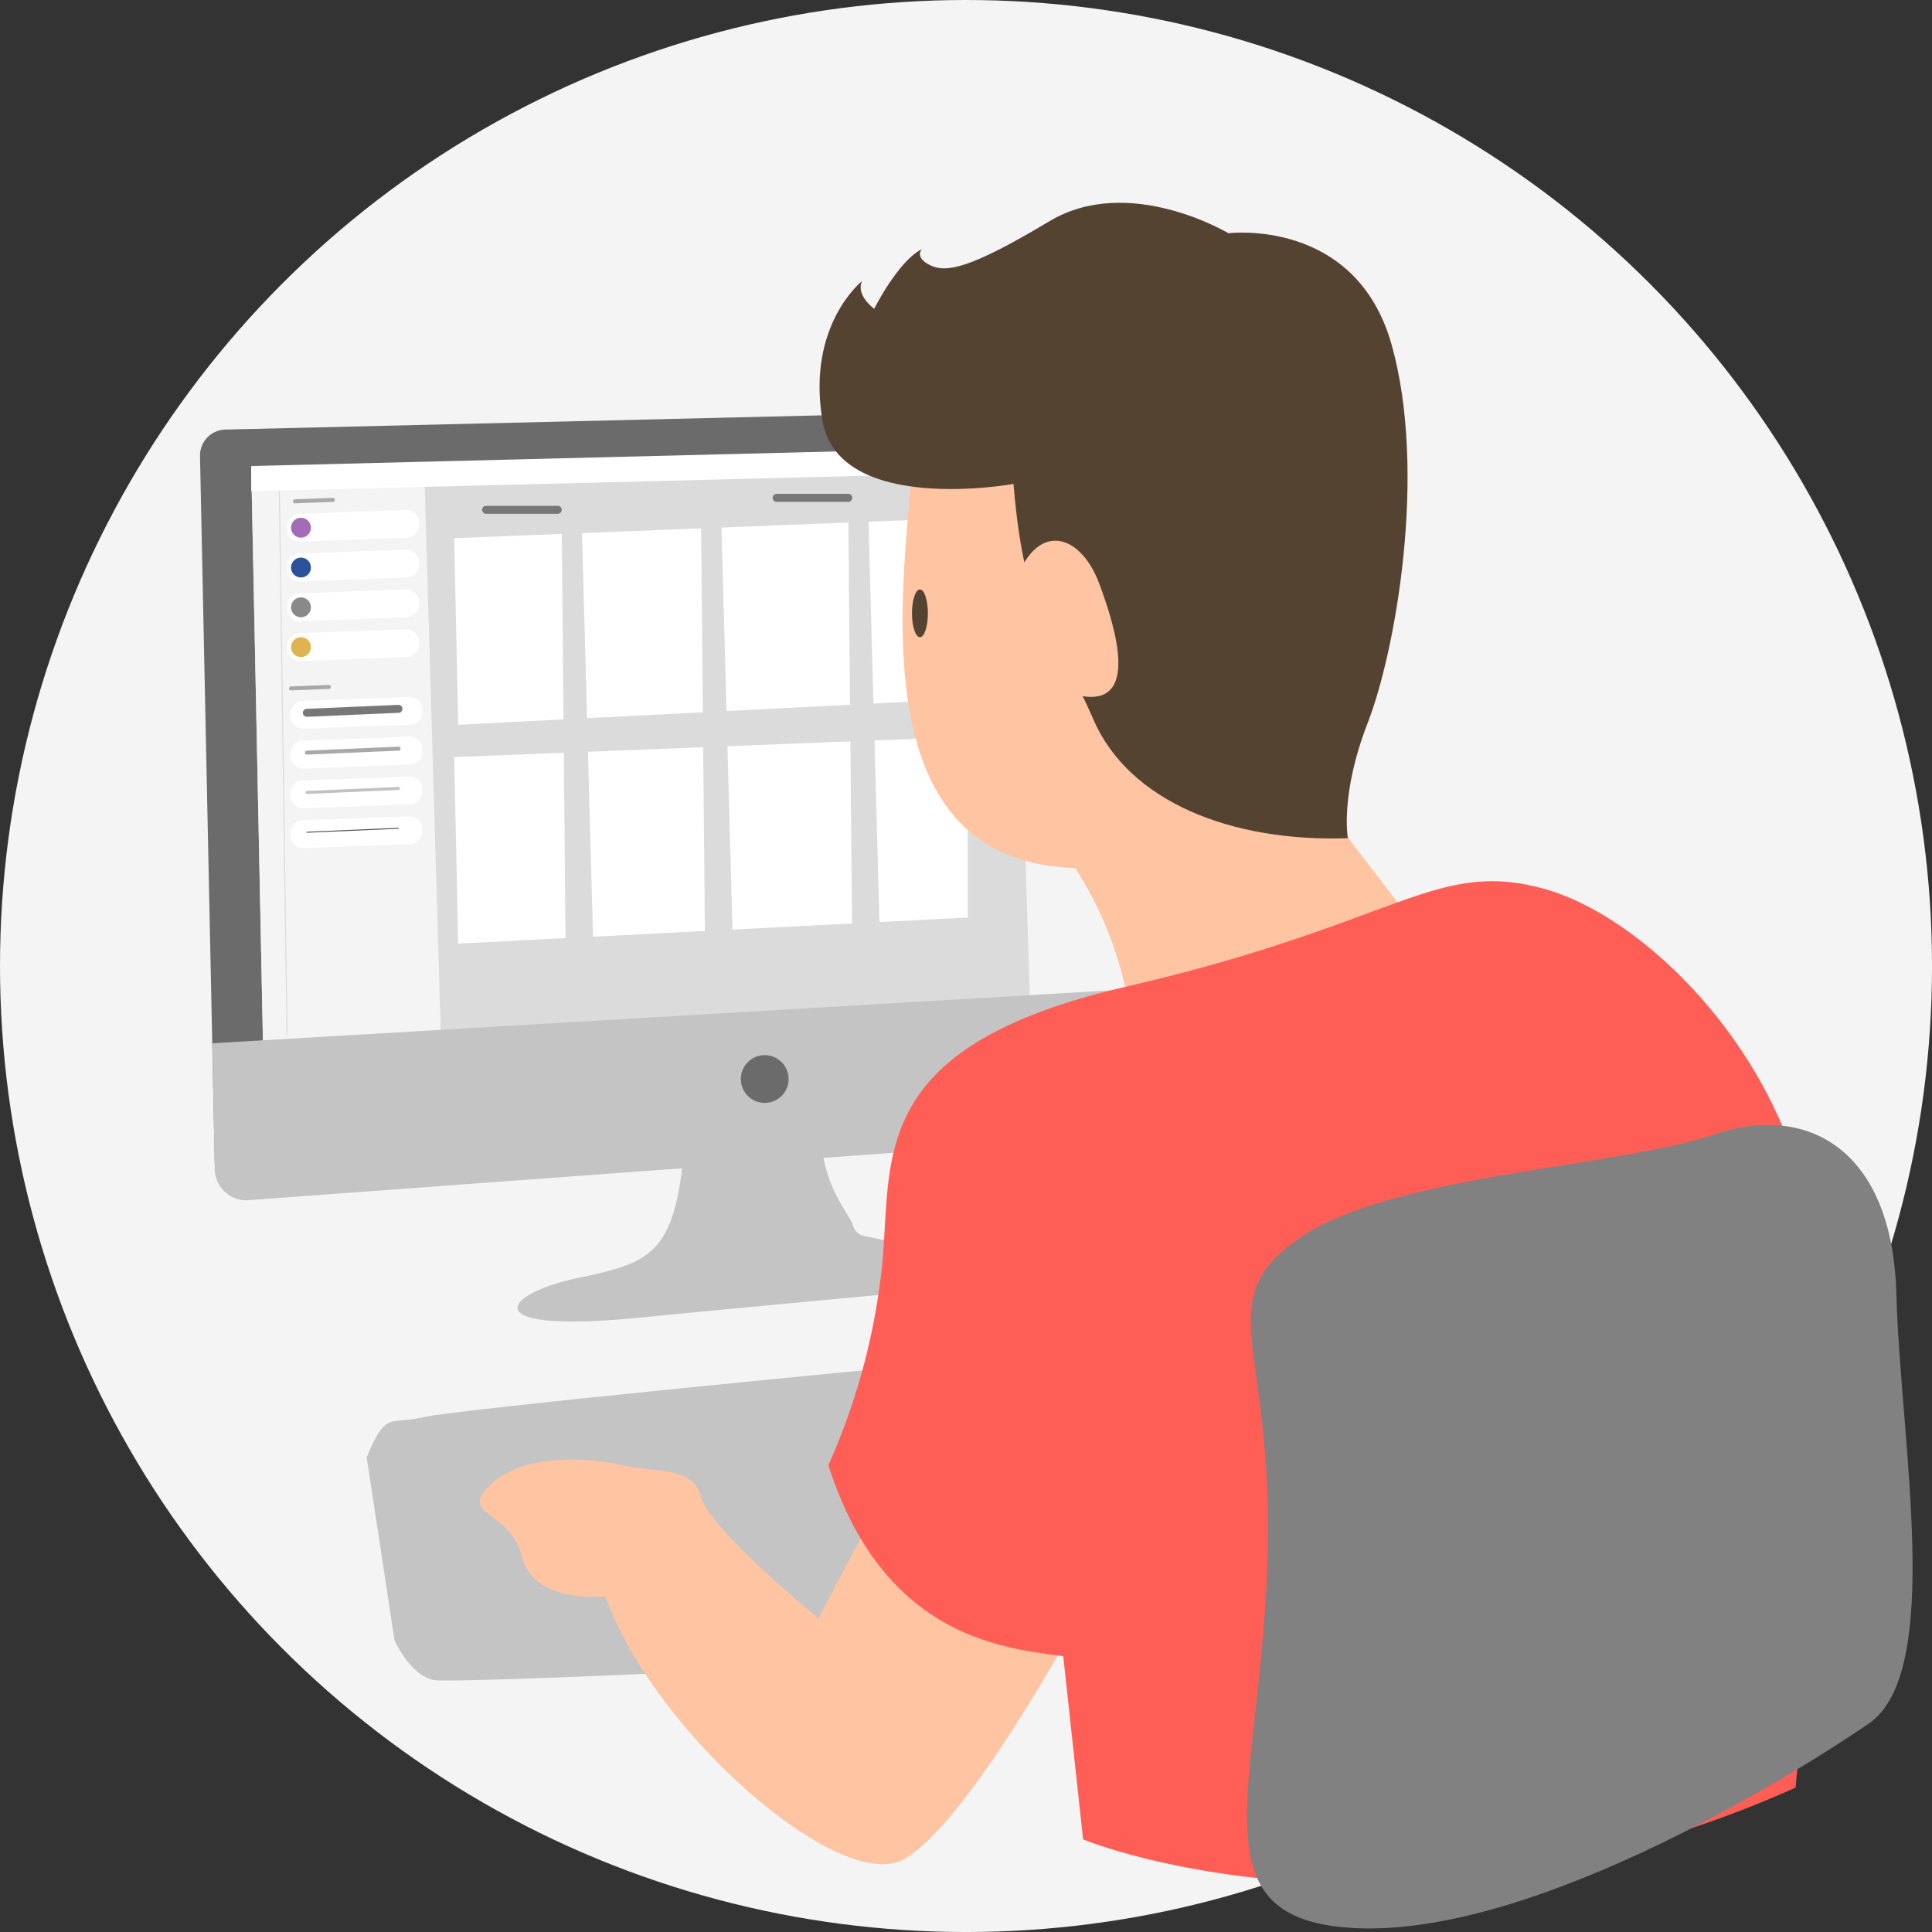 
<svg xmlns="http://www.w3.org/2000/svg" xmlns:xlink="http://www.w3.org/1999/xlink" width="108.769" height="108.769" viewBox="0 0 108.769 108.769"><rect x="0" y="0" width="108.769" height="108.769" fill="#333333" stroke="none"/><defs><style>.a{fill:none;}.b{clip-path:url(#a);}.c{fill:#f4f4f4;}.d{fill:#6b6b6b;}.e{fill:#dbdbdb;}.f{fill:#fff;}.g{fill:#c4c4c4;}.h{fill:#ffc4a2;}.i{fill:#554332;}.j{fill:#ff5e56;}.k{fill:#818181;}.l{fill:#777;}.m{fill:#a36cb7;}.n{fill:#2c519b;}.o{fill:#898989;}.p{fill:#ddb450;}.q{fill:#a8a8a8;}.r{fill:#c1c1c1;}.s{fill:#565656;}</style><clipPath id="a"><rect class="a" width="108.769" height="108.769"/></clipPath></defs><g class="b" transform="translate(0)"><ellipse class="c" cx="54.385" cy="54.385" rx="54.385" ry="54.385"/><path class="d" d="M4080.369,3499.562l-55.584,3.691a1.709,1.709,0,0,1-1.822-1.669l-.829-39.783a1.461,1.461,0,0,1,1.425-1.491l54.793-1.31Z" transform="translate(-4010.874 -3436.125)"/><path class="e" d="M4035.664,3502.742l-.664-32.575,45.455-1.167,4.893,30.342-6.949,1.162Z" transform="translate(-4020.857 -3443.884)"/><path class="f" d="M4086,3488.148l.224,10.505,28.685-1.467V3487Z" transform="translate(-4060.428 -3457.85)"/><path class="f" d="M4086,3543.148l.224,10.5,28.685-1.467V3542Z" transform="translate(-4060.428 -3500.525)"/><path class="g" d="M4111.333,3633.244c-.448,6.723-1.792,7.171-6.051,8.067s-5.827,3.138,3.361,2.241,23.979-2.241,23.979-2.241l-11.221-2.374a.8.8,0,0,1-.605-.561c-.2-.695-1.843-2.289-1.843-5.581C4118.953,3627.866,4111.333,3633.244,4111.333,3633.244Z" transform="translate(-4072.763 -3569.359)"/><path class="c" d="M4226.287,3469.209l.98,31.363,6.5-1.087-4.157-25.782-2.338-4.519Z" transform="translate(-4169.277 -3444.026)"/><path class="c" d="M4044.729,3473.093l-8.127.208-1.6.041.664,32.575,10.011-.524Z" transform="translate(-4020.857 -3447.06)"/><path class="g" d="M4025.379,3614.356a1.788,1.788,0,0,0,1.821,1.85l55.585-4.09-.365-8.116-57.173,3.365Z" transform="translate(-4013.29 -3548.631)"/><path class="e" d="M4042.352,3507.529a.029.029,0,0,1-.028-.028l-.448-31.6a.028.028,0,0,1,.028-.028h0a.028.028,0,0,1,.028.027l.448,31.6a.028.028,0,0,1-.028.029Z" transform="translate(-4026.191 -3449.218)"/><path class="f" d="M4035,3472.186v-1.419l37.424-.934,1.12,1.382Z" transform="translate(-4020.857 -3444.53)"/><path class="g" d="M4064,3705.154c1.121-2.689,1.345-1.793,3.137-2.241S4094.7,3700,4094.7,3700l1.793,16.583s-27.34,1.344-28.684,1.12-2.241-2.241-2.241-2.241Z" transform="translate(-4043.358 -3623.117)"/><path class="h" d="M4125.952,3732.8s-6.05,11.205-9.636,13.222-14.118-7.171-16.807-14.79c0,0-4.034.448-4.706-2.241s-3.586-2.241-1.793-4.034,5.6-1.569,7.4-1.121,4.034,0,4.482,1.793,6.61,6.835,6.61,6.835l4.706-8.964Z" transform="translate(-4065.421 -3641.351)"/><path class="h" d="M4239.465,3543.6l-2.465,1.12a20.807,20.807,0,0,1,4.258,10.084c.9,6.275,17.479-3.362,17.479-3.362l-5.154-6.723-4.258-6.723Z" transform="translate(-4177.589 -3497.421)"/><path class="h" d="M4199.393,3450.81c-.449,7.4-4.034,25.1,9.636,24.875s13.894-7.62,13.894-7.62L4218.665,3447Z" transform="translate(-4147.825 -3426.814)"/><path class="i" d="M4207.523,3443.625c-6.5.224-12.326-2.017-14.343-6.723s-3.81-5.155-4.481-13.222c0,0-9.86,1.793-10.757-3.585s2.241-7.843,2.241-7.843-.449.672.672,1.569c0,0,1.345-2.689,2.689-3.362,0,0-.448.448.448.9s2.241.224,6.723-2.465,10.084.672,10.084.672,7.171-.9,9.188,6.275.224,17.255-1.345,21.289S4207.523,3443.625,4207.523,3443.625Z" transform="translate(-4131.641 -3396.435)"/><path class="j" d="M4193.222,3621.939c-3.138-.448-10.085-.9-13.222-10.756a36.781,36.781,0,0,0,2.913-10.309c.9-6.275-1.578-13.049,13.777-16.609s17.373-7.145,23.423-5.577,14.118,9.86,15.239,19.5-.9,31.149-.9,31.149a62.745,62.745,0,0,1-21.737,5.378c-11.429.448-18.376-2.465-18.376-2.465Z" transform="translate(-4133.363 -3528.698)"/><path class="k" d="M4326.057,3684.683c-7.984-.887-4.481-8.068-4.034-20.393s-3.361-14.79,1.793-18.376,18.152-4.033,23.306-5.826,10.084.672,10.309,8.964,2.689,21.289-1.569,24.2S4336.142,3685.8,4326.057,3684.683Z" transform="translate(-4250.668 -3576.203)"/><path class="h" d="M4226,3495.781c1.12-4.253,3.81-3.615,4.93-.638s2,6.618-.682,6.393S4226,3495.781,4226,3495.781Z" transform="translate(-4169.054 -3462.311)"/><ellipse class="i" cx="0.448" cy="1.345" rx="0.448" ry="1.345" transform="translate(51.343 33.184)"/><ellipse class="d" cx="1.345" cy="1.345" rx="1.345" ry="1.345" transform="translate(41.707 59.403)"/><path class="f" d="M4044.666,3486.793a.729.729,0,0,1-.666-.76.742.742,0,0,1,.646-.808l6.095-.224a.726.726,0,0,1,.687.76.742.742,0,0,1-.645.809l-6.1.224Z" transform="translate(-4027.84 -3456.298)"/><path class="f" d="M4044.666,3496.793a.729.729,0,0,1-.666-.76.742.742,0,0,1,.646-.809l6.095-.224a.725.725,0,0,1,.687.759.742.742,0,0,1-.645.809l-6.1.224Z" transform="translate(-4027.84 -3464.058)"/><path class="f" d="M4044.666,3506.793a.729.729,0,0,1-.666-.76.742.742,0,0,1,.646-.809l6.095-.224a.725.725,0,0,1,.687.76.741.741,0,0,1-.645.808l-6.1.224Z" transform="translate(-4027.84 -3471.817)"/><path class="f" d="M4044.666,3516.793a.729.729,0,0,1-.666-.76.741.741,0,0,1,.646-.808l6.095-.224a.725.725,0,0,1,.687.759.742.742,0,0,1-.645.809l-6.1.224Z" transform="translate(-4027.84 -3479.576)"/><path class="f" d="M4045.516,3533.793a.728.728,0,0,1-.666-.76.742.742,0,0,1,.646-.809l6.1-.224a.725.725,0,0,1,.687.759.741.741,0,0,1-.645.809l-6.1.224Z" transform="translate(-4028.5 -3492.766)"/><path class="f" d="M4045.516,3543.793a.728.728,0,0,1-.666-.76.742.742,0,0,1,.646-.809l6.1-.224a.725.725,0,0,1,.687.76.741.741,0,0,1-.645.808l-6.1.224Z" transform="translate(-4028.5 -3500.525)"/><path class="f" d="M4045.516,3553.793a.728.728,0,0,1-.666-.76.742.742,0,0,1,.646-.809l6.1-.224a.725.725,0,0,1,.687.76.741.741,0,0,1-.645.808l-6.1.224Z" transform="translate(-4028.5 -3508.284)"/><path class="f" d="M4045.516,3563.794a.728.728,0,0,1-.666-.76.742.742,0,0,1,.646-.808l6.1-.224a.725.725,0,0,1,.687.759.741.741,0,0,1-.645.808l-6.1.224Z" transform="translate(-4028.5 -3516.044)"/><path class="l" d="M4097.258,3484.448h-4.034a.224.224,0,0,1,0-.448h4.034a.224.224,0,1,1,0,.448Z" transform="translate(-4065.859 -3455.522)"/><path class="l" d="M4170.258,3481.448h-4.034a.224.224,0,0,1,0-.448h4.034a.224.224,0,1,1,0,.448Z" transform="translate(-4122.5 -3453.195)"/><circle class="m" cx="0.56" cy="0.56" r="0.56" transform="translate(16.384 29.15)"/><circle class="n" cx="0.56" cy="0.56" r="0.56" transform="translate(16.384 31.391)"/><circle class="o" cx="0.56" cy="0.56" r="0.56" transform="translate(16.384 33.632)"/><circle class="p" cx="0.56" cy="0.56" r="0.56" transform="translate(16.384 35.873)"/><path class="l" d="M4048.224,3534.673a.224.224,0,0,1-.01-.448l5.154-.224a.224.224,0,1,1,.019.448l-5.154.224Z" transform="translate(-4030.944 -3494.318)"/><path class="q" d="M4048.612,3544.948a.112.112,0,0,1,0-.224l5.154-.224a.117.117,0,0,1,.116.107.112.112,0,0,1-.107.117l-5.154.224Z" transform="translate(-4031.332 -3502.464)"/><path class="q" d="M4044.6,3529.307a.112.112,0,0,1,0-.224l2.131-.083h0a.112.112,0,0,1,0,.224l-2.132.083Z" transform="translate(-4028.218 -3490.438)"/><path class="q" d="M4045.6,3482.307a.112.112,0,0,1,0-.224l2.131-.083h0a.112.112,0,0,1,0,.224l-2.132.083Z" transform="translate(-4028.994 -3453.97)"/><path class="r" d="M4048.709,3555.017a.084.084,0,0,1,0-.168l5.154-.224h0a.084.084,0,0,1,0,.168l-5.154.224Z" transform="translate(-4031.428 -3510.32)"/><path class="s" d="M4048.9,3565.155a.028.028,0,0,1-.028-.026.028.028,0,0,1,.026-.03l5.154-.224h0a.028.028,0,0,1,0,.056l-5.154.224Z" transform="translate(-4031.623 -3518.273)"/><path class="e" d="M4113,3487.448l.224,24.2h1.569L4114.12,3487Z" transform="translate(-4081.377 -3457.85)"/><path class="e" d="M4148,3484.448l.224,24.2h1.569L4149.12,3484Z" transform="translate(-4108.534 -3455.522)"/><path class="e" d="M4185,3485.448l.224,24.2h1.569L4186.12,3485Z" transform="translate(-4137.242 -3456.298)"/></g></svg>